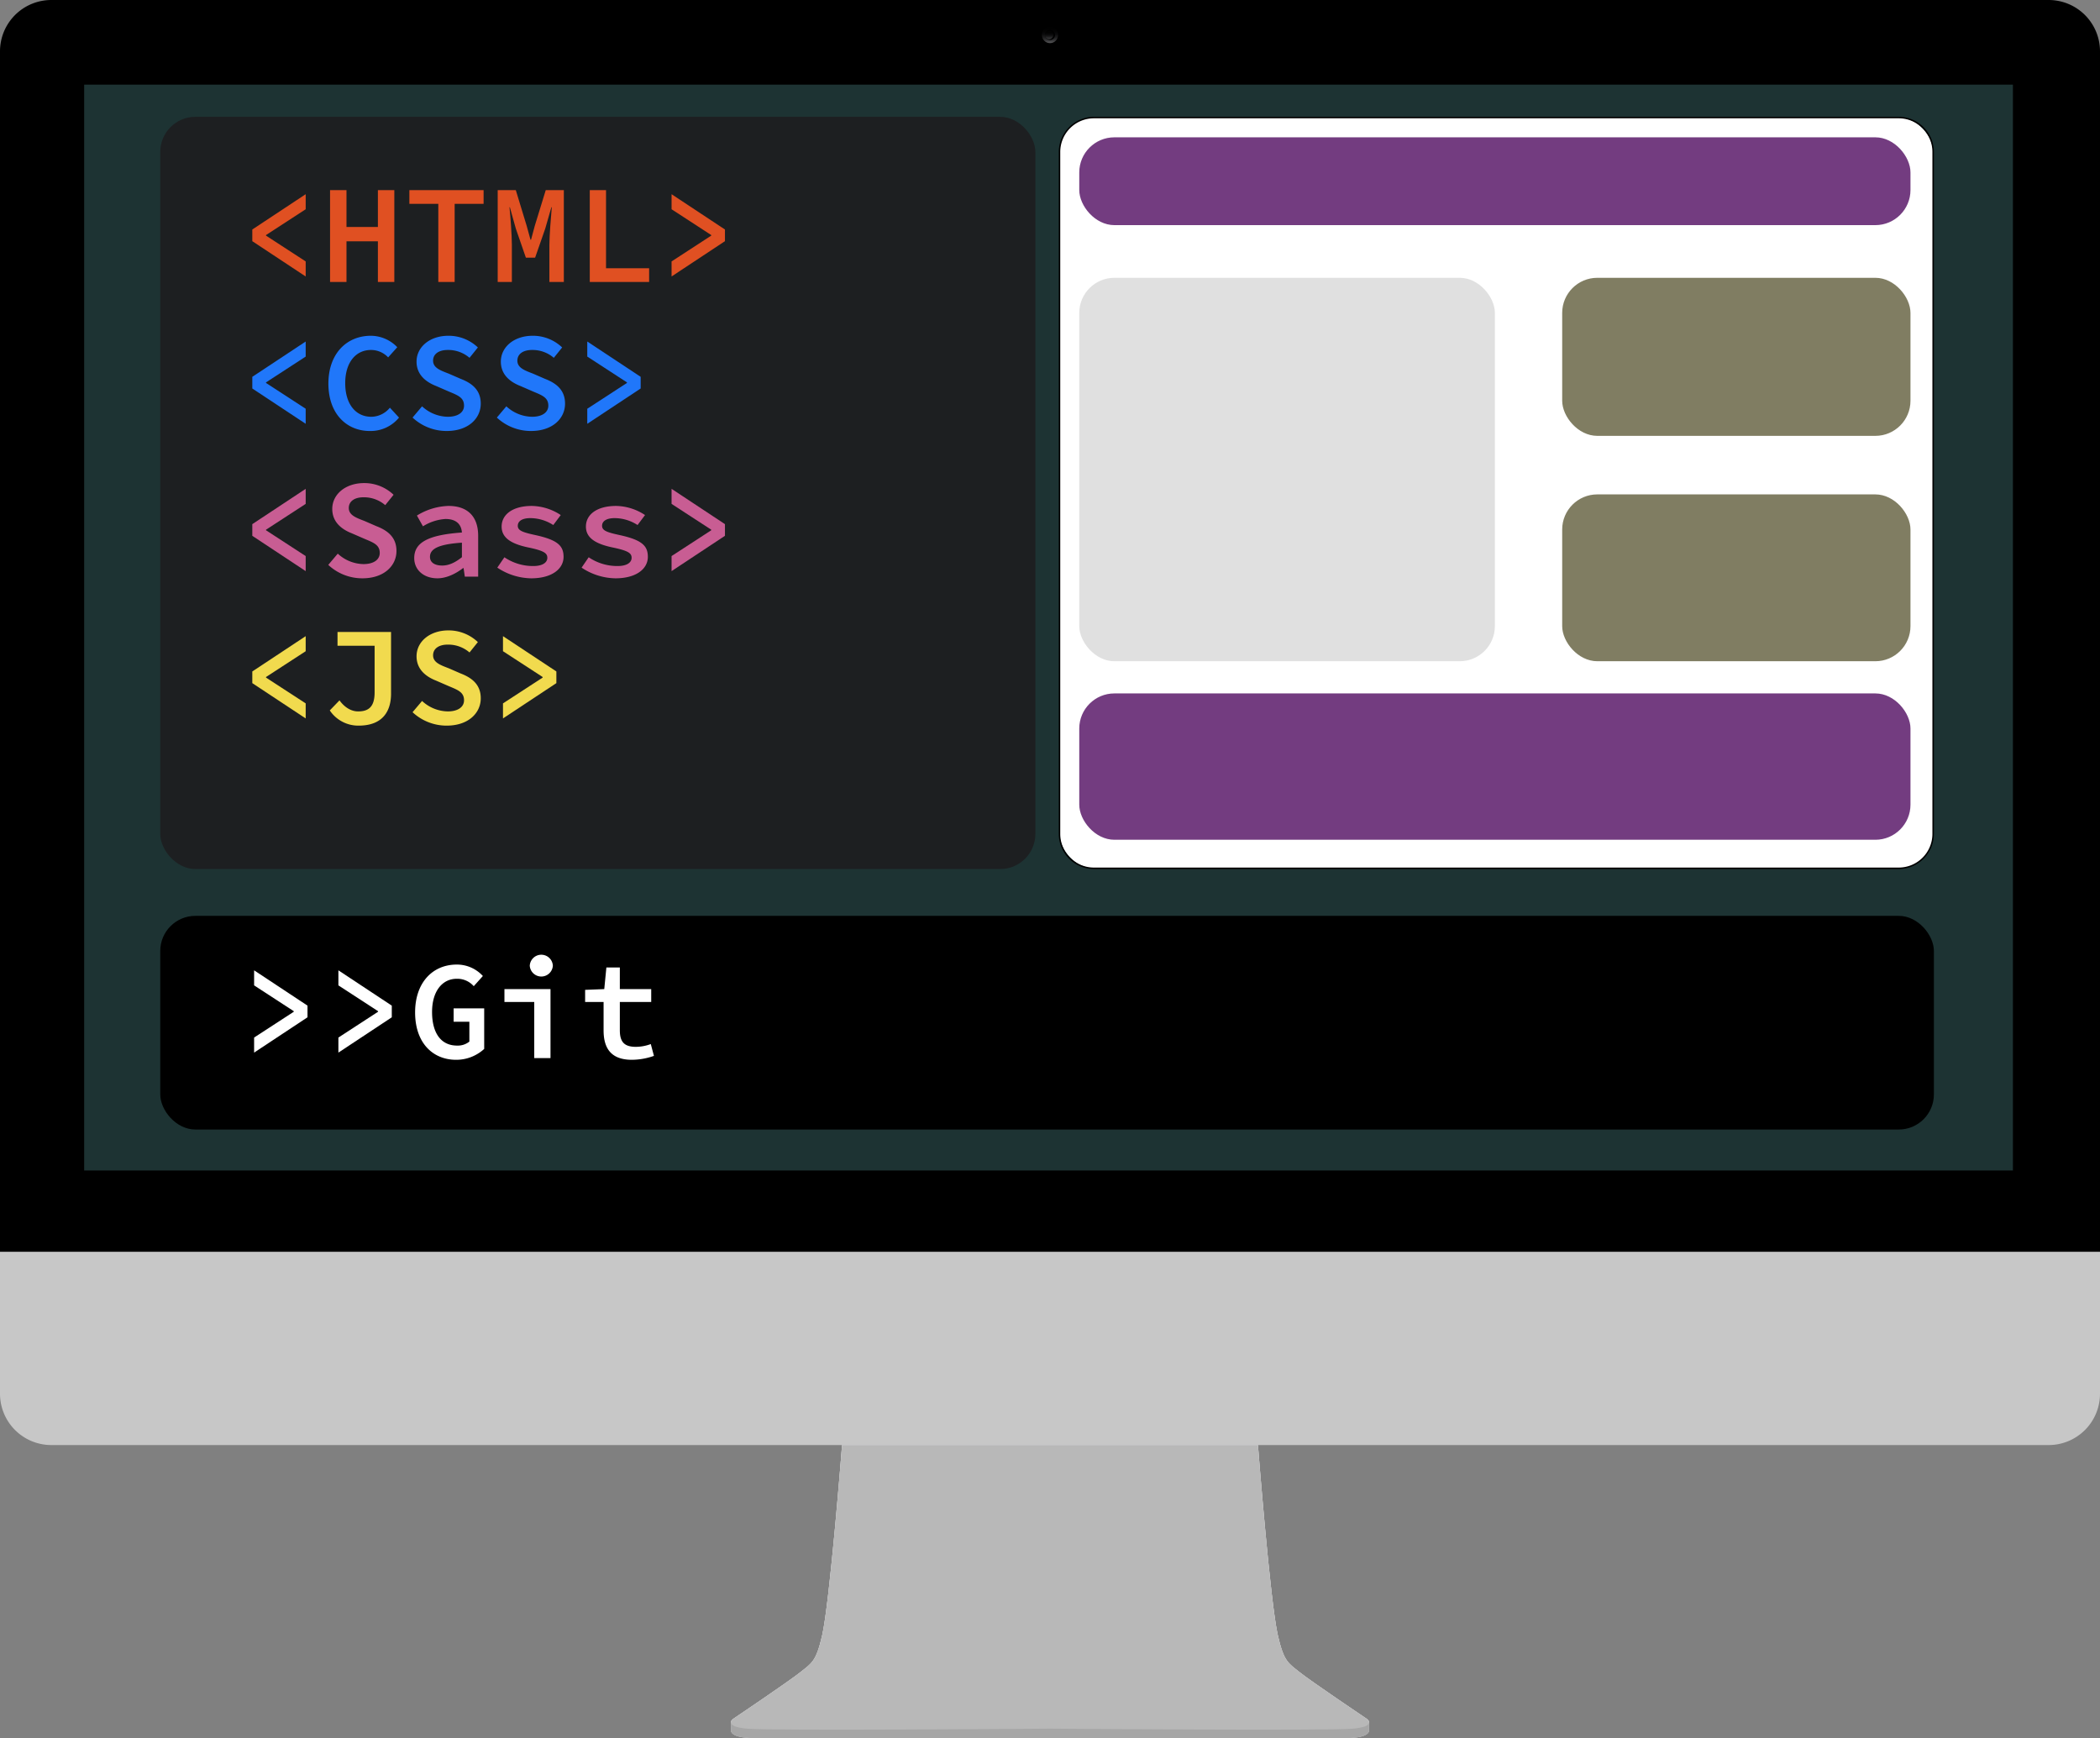 <svg xmlns="http://www.w3.org/2000/svg" xmlns:xlink="http://www.w3.org/1999/xlink" viewBox="0 0 717.51 593.835"><rect x="0" y="0" width="717.51" height="593.835" fill="#808080" stroke="none"/><defs><style>.cls-1{isolation:isolate;}.cls-2{fill:#d9d9db;}.cls-3{fill:#a6a6a6;mix-blend-mode:multiply;}.cls-4{fill:#b8b8b8;}.cls-5{fill:#c7c7c7;}.cls-6{fill:url(#名称未設定グラデーション_5);}.cls-7{fill:url(#名称未設定グラデーション_5-2);}.cls-8{fill:#1d3333;}.cls-9{fill:#1d1f21;}.cls-10{fill:#e05022;}.cls-11{fill:#2077fa;}.cls-12{fill:#c85d93;}.cls-13{fill:#f1da4e;}.cls-14{fill:#fff;}.cls-15{fill:#e0e0e0;}.cls-16{fill:#807d62;}.cls-17{fill:#733c80;}.cls-18{fill:#333;stroke:#000;stroke-miterlimit:10;}</style><linearGradient id="名称未設定グラデーション_5" x1="358.755" y1="8.918" x2="358.755" y2="14.725" gradientUnits="userSpaceOnUse"><stop offset="0"/><stop offset="0.288" stop-color="#030303"/><stop offset="0.481" stop-color="#0b0b0c"/><stop offset="0.646" stop-color="#1a1a1b"/><stop offset="0.795" stop-color="#2e2e30"/><stop offset="0.932" stop-color="#49494b"/><stop offset="1" stop-color="#59595c"/></linearGradient><linearGradient id="名称未設定グラデーション_5-2" x1="358.453" y1="10.234" x2="358.453" y2="13.743" xlink:href="#名称未設定グラデーション_5"/></defs><g class="cls-1"><g id="Layer_2" data-name="Layer 2"><g id="Main_Container" data-name="Main Container"><g id="Desktop"><g id="Base"><path class="cls-2" d="M467.774,591.301v-2.722H249.736v2.722s-.233,2.534,7.759,2.534H460.016C468.008,593.835,467.774,591.301,467.774,591.301Z"/><path class="cls-2" d="M467.033,587.305S447.93,574.44,444.032,571.321s-5.36-3.606-7.407-12.475c-2.662-11.534-6.822-65.125-6.822-65.125H287.708s-4.161,53.59-6.822,65.125c-2.047,8.869-3.509,9.356-7.407,12.475s-23.001,15.984-23.001,15.984-3.509,2.534,4.678,3.314,103.6,0,103.6,0,95.413.78,103.6,0S467.033,587.305,467.033,587.305Z"/><path class="cls-2" d="M428.878,494.721c.581,7.376,4.285,53.57,6.773,64.35,1.956,8.475,3.486,9.675,6.839,12.306.29.228.596.467.917.725,3.886,3.109,22.286,15.506,23.04,16.014a1.3,1.3,0,0,1,.32.362c-.135.152-.912.803-4.507,1.145-2.383.227-12.612.342-30.403.342-30.34,0-72.67-.343-73.11-.346-.424.004-42.752.346-73.094.346-17.791,0-28.02-.115-30.403-.342-3.595-.342-4.372-.993-4.507-1.145a1.225,1.225,0,0,1,.293-.344c.781-.526,19.181-12.924,23.067-16.032.322-.258.627-.497.917-.725,3.353-2.631,4.884-3.832,6.839-12.306,2.488-10.78,6.192-56.973,6.773-64.35H428.878m.925-1H287.708s-4.161,53.59-6.822,65.125c-2.047,8.869-3.509,9.356-7.407,12.475s-23.001,15.984-23.001,15.984-3.509,2.534,4.678,3.314c2.729.26,15.151.346,30.498.346,30.696,0,73.102-.346,73.102-.346s42.406.346,73.102.346c15.351,0,27.769-.087,30.498-.346,8.187-.78,4.678-3.314,4.678-3.314S447.93,574.44,444.032,571.321s-5.36-3.606-7.407-12.475c-2.662-11.534-6.822-65.125-6.822-65.125Z"/><path class="cls-3" d="M467.774,591.301v-2.722H249.736v2.722s-.233,2.534,7.759,2.534H460.016C468.008,593.835,467.774,591.301,467.774,591.301Z"/><path class="cls-4" d="M467.033,587.305S447.93,574.44,444.032,571.321s-5.36-3.606-7.407-12.475c-2.662-11.534-6.822-65.125-6.822-65.125H287.708s-4.161,53.59-6.822,65.125c-2.047,8.869-3.509,9.356-7.407,12.475s-23.001,15.984-23.001,15.984-3.509,2.534,4.678,3.314,103.6,0,103.6,0,95.413.78,103.6,0S467.033,587.305,467.033,587.305Z"/></g><path id="Bottom" class="cls-5" d="M0,476.178a17.543,17.543,0,0,0,17.543,17.543h682.424A17.543,17.543,0,0,0,717.51,476.178v-48.501H0Z"/><path id="Border" d="M699.967,0H17.543A17.543,17.543,0,0,0,0,17.543v410.134H717.51V17.543A17.543,17.543,0,0,0,699.967,0Z"/><g id="Camera"><circle class="cls-6" cx="358.755" cy="11.956" r="2.774"/><circle cx="358.755" cy="11.956" r="1.722"/><circle class="cls-7" cx="358.453" cy="11.956" r="1.42"/></g><g id="_YOUR_SCREEN_HERE_" data-name="[YOUR SCREEN HERE]"><rect id="Screen-BG" class="cls-8" x="28.755" y="28.917" width="659" height="371"/><g id="Window--Bottom"><rect x="54.755" y="312.917" width="606" height="73" rx="12"/></g><rect id="Window--Left" class="cls-9" x="54.755" y="39.917" width="299" height="257" rx="12"/><g id="Code"><path class="cls-10" d="M86.204,82.401V78.413l18.24-12.062v5.145L90.888,80.311v.192l13.556,8.816v5.144Z"/><path class="cls-10" d="M112.771,64.959h5.613V77.549h10.731V64.959h5.613V96.345h-5.613V82.44H118.385V96.345h-5.613Z"/><path class="cls-10" d="M149.758,69.654H139.87V64.959H165.23v4.695h-9.888v26.69h-5.583Z"/><path class="cls-10" d="M170.052,64.959h6.183l3.729,12.243,1.29,4.701h.192l1.259-4.701,3.76-12.243h6.183V96.345h-4.933V83.683c0-3.301.551-9.823.813-12.864h-.144l-2.093,7.29-3.455,9.918h-3.162l-3.43-9.918-2.036-7.29h-.131c.323,3.041.813,9.562.813,12.864V96.345h-4.837Z"/><path class="cls-10" d="M201.511,64.959h5.552V91.65h14.725v4.694H201.511Z"/><path class="cls-10" d="M229.455,89.319l13.556-8.816v-.192l-13.556-8.816V66.351l18.24,12.062v3.988l-18.24,12.062Z"/><path class="cls-11" d="M86.204,132.735v-3.988l18.24-12.062v5.145l-13.556,8.816v.192l13.556,8.816v5.144Z"/><path class="cls-11" d="M112.205,131.074c0-10.252,6.239-16.357,14.536-16.357a12.616,12.616,0,0,1,8.993,3.911l-3.115,3.478a8.022,8.022,0,0,0-5.878-2.533c-5.207,0-8.791,4.302-8.791,11.334,0,7.163,3.584,11.491,8.933,11.491a8.318,8.318,0,0,0,6.334-3.103l3.115,3.382a12.551,12.551,0,0,1-10.009,4.578C118.545,147.254,112.205,141.488,112.205,131.074Z"/><path class="cls-11" d="M140.96,142.668l3.246-3.841a13.267,13.267,0,0,0,8.758,3.571c3.651,0,5.583-1.606,5.583-3.799,0-2.796-2.149-3.545-5.212-4.837l-4.313-1.875c-3.296-1.283-6.698-3.72-6.698-8.324,0-4.995,4.497-8.846,10.902-8.846a14.47,14.47,0,0,1,10.049,3.994l-2.852,3.543a11.124,11.124,0,0,0-7.464-2.682c-2.979,0-4.987,1.341-4.987,3.662,0,2.442,2.505,3.336,5.352,4.427l4.117,1.792c3.994,1.536,6.819,3.92,6.819,8.454,0,5.098-4.294,9.347-11.63,9.347A17.028,17.028,0,0,1,140.96,142.668Z"/><path class="cls-11" d="M169.76,142.668l3.246-3.841a13.267,13.267,0,0,0,8.758,3.571c3.651,0,5.583-1.606,5.583-3.799,0-2.796-2.149-3.545-5.212-4.837l-4.313-1.875c-3.296-1.283-6.698-3.72-6.698-8.324,0-4.995,4.497-8.846,10.902-8.846a14.47,14.47,0,0,1,10.049,3.994l-2.852,3.543a11.124,11.124,0,0,0-7.464-2.682c-2.979,0-4.987,1.341-4.987,3.662,0,2.442,2.505,3.336,5.352,4.427l4.117,1.792c3.994,1.536,6.819,3.92,6.819,8.454,0,5.098-4.294,9.347-11.63,9.347A17.028,17.028,0,0,1,169.76,142.668Z"/><path class="cls-11" d="M200.655,139.653l13.556-8.816v-.192l-13.556-8.816v-5.145l18.24,12.062v3.988l-18.24,12.062Z"/><path class="cls-12" d="M86.204,183.068v-3.988l18.24-12.062v5.145l-13.556,8.816v.192l13.556,8.816v5.144Z"/><path class="cls-12" d="M112.16,193.001l3.246-3.841a13.267,13.267,0,0,0,8.758,3.571c3.651,0,5.583-1.606,5.583-3.799,0-2.796-2.149-3.545-5.212-4.836l-4.313-1.875c-3.296-1.283-6.698-3.72-6.698-8.324,0-4.995,4.497-8.846,10.902-8.846a14.47,14.47,0,0,1,10.049,3.994l-2.852,3.543a11.124,11.124,0,0,0-7.464-2.682c-2.979,0-4.987,1.341-4.987,3.662,0,2.442,2.505,3.336,5.352,4.427l4.117,1.792c3.994,1.536,6.819,3.92,6.819,8.454,0,5.098-4.294,9.347-11.63,9.347A17.027,17.027,0,0,1,112.16,193.001Z"/><path class="cls-12" d="M141.531,190.68c0-5.285,4.65-7.918,16.293-8.737-.197-2.64-1.768-4.623-5.611-4.623a16.45,16.45,0,0,0-7.702,2.502l-2.06-3.675a21.646,21.646,0,0,1,10.787-3.29c6.543,0,10.139,3.634,10.139,10.2v13.953h-4.563l-.424-2.921h-.162c-2.474,1.91-5.64,3.498-8.799,3.498C144.832,197.587,141.531,194.769,141.531,190.68Zm16.293-.312v-4.956c-8.47.557-10.913,2.295-10.913,4.839,0,2.076,1.836,2.974,4.172,2.974C153.46,193.225,155.647,192.119,157.824,190.369Z"/><path class="cls-12" d="M169.916,193.939,172.34,190.4a17.379,17.379,0,0,0,9.865,2.992c3.267,0,4.799-1.244,4.799-2.807,0-1.547-1.036-2.408-6.526-3.545-6.291-1.318-9.085-3.541-9.085-7.134,0-4.097,3.735-7.047,10.331-7.047a18.437,18.437,0,0,1,9.867,3.117l-2.554,3.408a14.532,14.532,0,0,0-7.807-2.36c-3.056,0-4.319,1.179-4.319,2.621,0,1.664,1.734,2.246,6.147,3.201,7.535,1.663,9.495,3.671,9.495,7.412,0,4.057-3.908,7.331-11.074,7.331A21.326,21.326,0,0,1,169.916,193.939Z"/><path class="cls-12" d="M198.716,193.939l2.423-3.539a17.379,17.379,0,0,0,9.865,2.992c3.267,0,4.799-1.244,4.799-2.807,0-1.547-1.036-2.408-6.526-3.545-6.291-1.318-9.085-3.541-9.085-7.134,0-4.097,3.735-7.047,10.331-7.047a18.437,18.437,0,0,1,9.867,3.117l-2.554,3.408a14.532,14.532,0,0,0-7.807-2.36c-3.056,0-4.319,1.179-4.319,2.621,0,1.664,1.734,2.246,6.147,3.201,7.535,1.663,9.495,3.671,9.495,7.412,0,4.057-3.908,7.331-11.074,7.331A21.326,21.326,0,0,1,198.716,193.939Z"/><path class="cls-12" d="M229.455,189.986l13.556-8.816v-.192l-13.556-8.816v-5.145l18.24,12.062v3.988l-18.24,12.062Z"/><path class="cls-13" d="M86.204,233.401v-3.988l18.24-12.062v5.145l-13.556,8.816v.192l13.556,8.816v5.144Z"/><path class="cls-13" d="M112.678,242.724l3.319-3.435c1.807,2.502,4.109,3.776,6.363,3.776,3.812,0,5.635-1.815,5.635-6.542V220.624H115.319v-4.695h18.291v21.053c0,5.997-2.834,10.939-11.082,10.939A11.693,11.693,0,0,1,112.678,242.724Z"/><path class="cls-13" d="M140.96,243.335l3.246-3.841a13.267,13.267,0,0,0,8.758,3.571c3.651,0,5.583-1.606,5.583-3.799,0-2.796-2.149-3.545-5.212-4.836l-4.313-1.875c-3.296-1.283-6.698-3.72-6.698-8.324,0-4.995,4.497-8.846,10.902-8.846a14.47,14.47,0,0,1,10.049,3.994l-2.852,3.543A11.124,11.124,0,0,0,152.96,220.24c-2.979,0-4.987,1.341-4.987,3.662,0,2.442,2.505,3.336,5.352,4.427l4.117,1.792c3.994,1.536,6.819,3.92,6.819,8.454,0,5.098-4.294,9.347-11.63,9.347A17.028,17.028,0,0,1,140.96,243.335Z"/><path class="cls-13" d="M171.856,240.319l13.556-8.816v-.192l-13.556-8.816v-5.145l18.24,12.062v3.988l-18.24,12.062Z"/><path class="cls-14" d="M86.823,354.492l13.556-8.816v-.191L86.823,336.667v-5.144l18.241,12.062v3.988L86.823,359.636Z"/><path class="cls-14" d="M115.622,354.492l13.556-8.816v-.191l-13.556-8.816v-5.144l18.24,12.062v3.988l-18.24,12.062Z"/><path class="cls-14" d="M141.83,345.913c0-10.317,6.091-16.357,14.234-16.357a12.001,12.001,0,0,1,8.918,3.911l-3.115,3.478a7.464,7.464,0,0,0-5.803-2.532c-4.988,0-8.441,4.302-8.441,11.334,0,7.163,3.011,11.49,8.539,11.49a6.282,6.282,0,0,0,4.208-1.366v-6.781h-5.377v-4.564h10.443v13.849a14.102,14.102,0,0,1-9.602,3.719C147.877,362.093,141.83,356.327,141.83,345.913Z"/><path class="cls-14" d="M182.537,342.337H172.353V337.94H188.09v23.577h-5.553Zm-1.531-12.401a3.949,3.949,0,0,1,7.887,0,3.951,3.951,0,0,1-7.887,0Z"/><path class="cls-14" d="M206.228,352.038v-9.701h-6.308v-4.14l6.54-.258.722-7.383h4.599V337.94h10.72v4.397h-10.72v9.679c0,3.894,1.463,5.649,5.446,5.649a14.654,14.654,0,0,0,5.128-.95l1.076,4.038a22.992,22.992,0,0,1-7.543,1.34C208.683,362.093,206.228,358.046,206.228,352.038Z"/></g><g id="Window--Right"><g id="Window_BG"><rect class="cls-14" x="362.005" y="40.167" width="298.5" height="256.5" rx="11.75"/><path d="M648.755,40.417a11.513,11.513,0,0,1,11.5,11.5v233a11.513,11.513,0,0,1-11.5,11.5h-275a11.513,11.513,0,0,1-11.5-11.5v-233a11.513,11.513,0,0,1,11.5-11.5h275m0-.5h-275a12.035,12.035,0,0,0-12,12v233a12.035,12.035,0,0,0,12,12h275a12.035,12.035,0,0,0,12-12v-233a12.035,12.035,0,0,0-12-12Z"/></g><g id="WR_left"><rect class="cls-15" x="368.755" y="94.917" width="142" height="131" rx="12"/></g><g id="WR_Right--upper"><rect class="cls-16" x="533.755" y="94.917" width="119" height="54" rx="12"/></g><g id="WR_Right--lower"><rect class="cls-16" x="533.755" y="168.917" width="119" height="57" rx="12"/></g><g id="WR_Footer"><rect class="cls-17" x="368.755" y="236.917" width="284" height="50" rx="12"/></g><g id="WR_Header"><rect class="cls-17" x="368.755" y="46.917" width="284" height="30" rx="12"/></g><path class="cls-18" d="M499.755,112.417h0Z"/><path class="cls-18" d="M499.755,142.417h0Z"/><path class="cls-18" d="M499.755,157.417h0Z"/><path class="cls-18" d="M499.755,187.417h0Z"/><path class="cls-18" d="M499.755,202.417h0Z"/><path class="cls-18" d="M499.755,127.417h0Z"/><path class="cls-18" d="M499.755,172.417h0Z"/></g></g></g></g></g></g></svg>